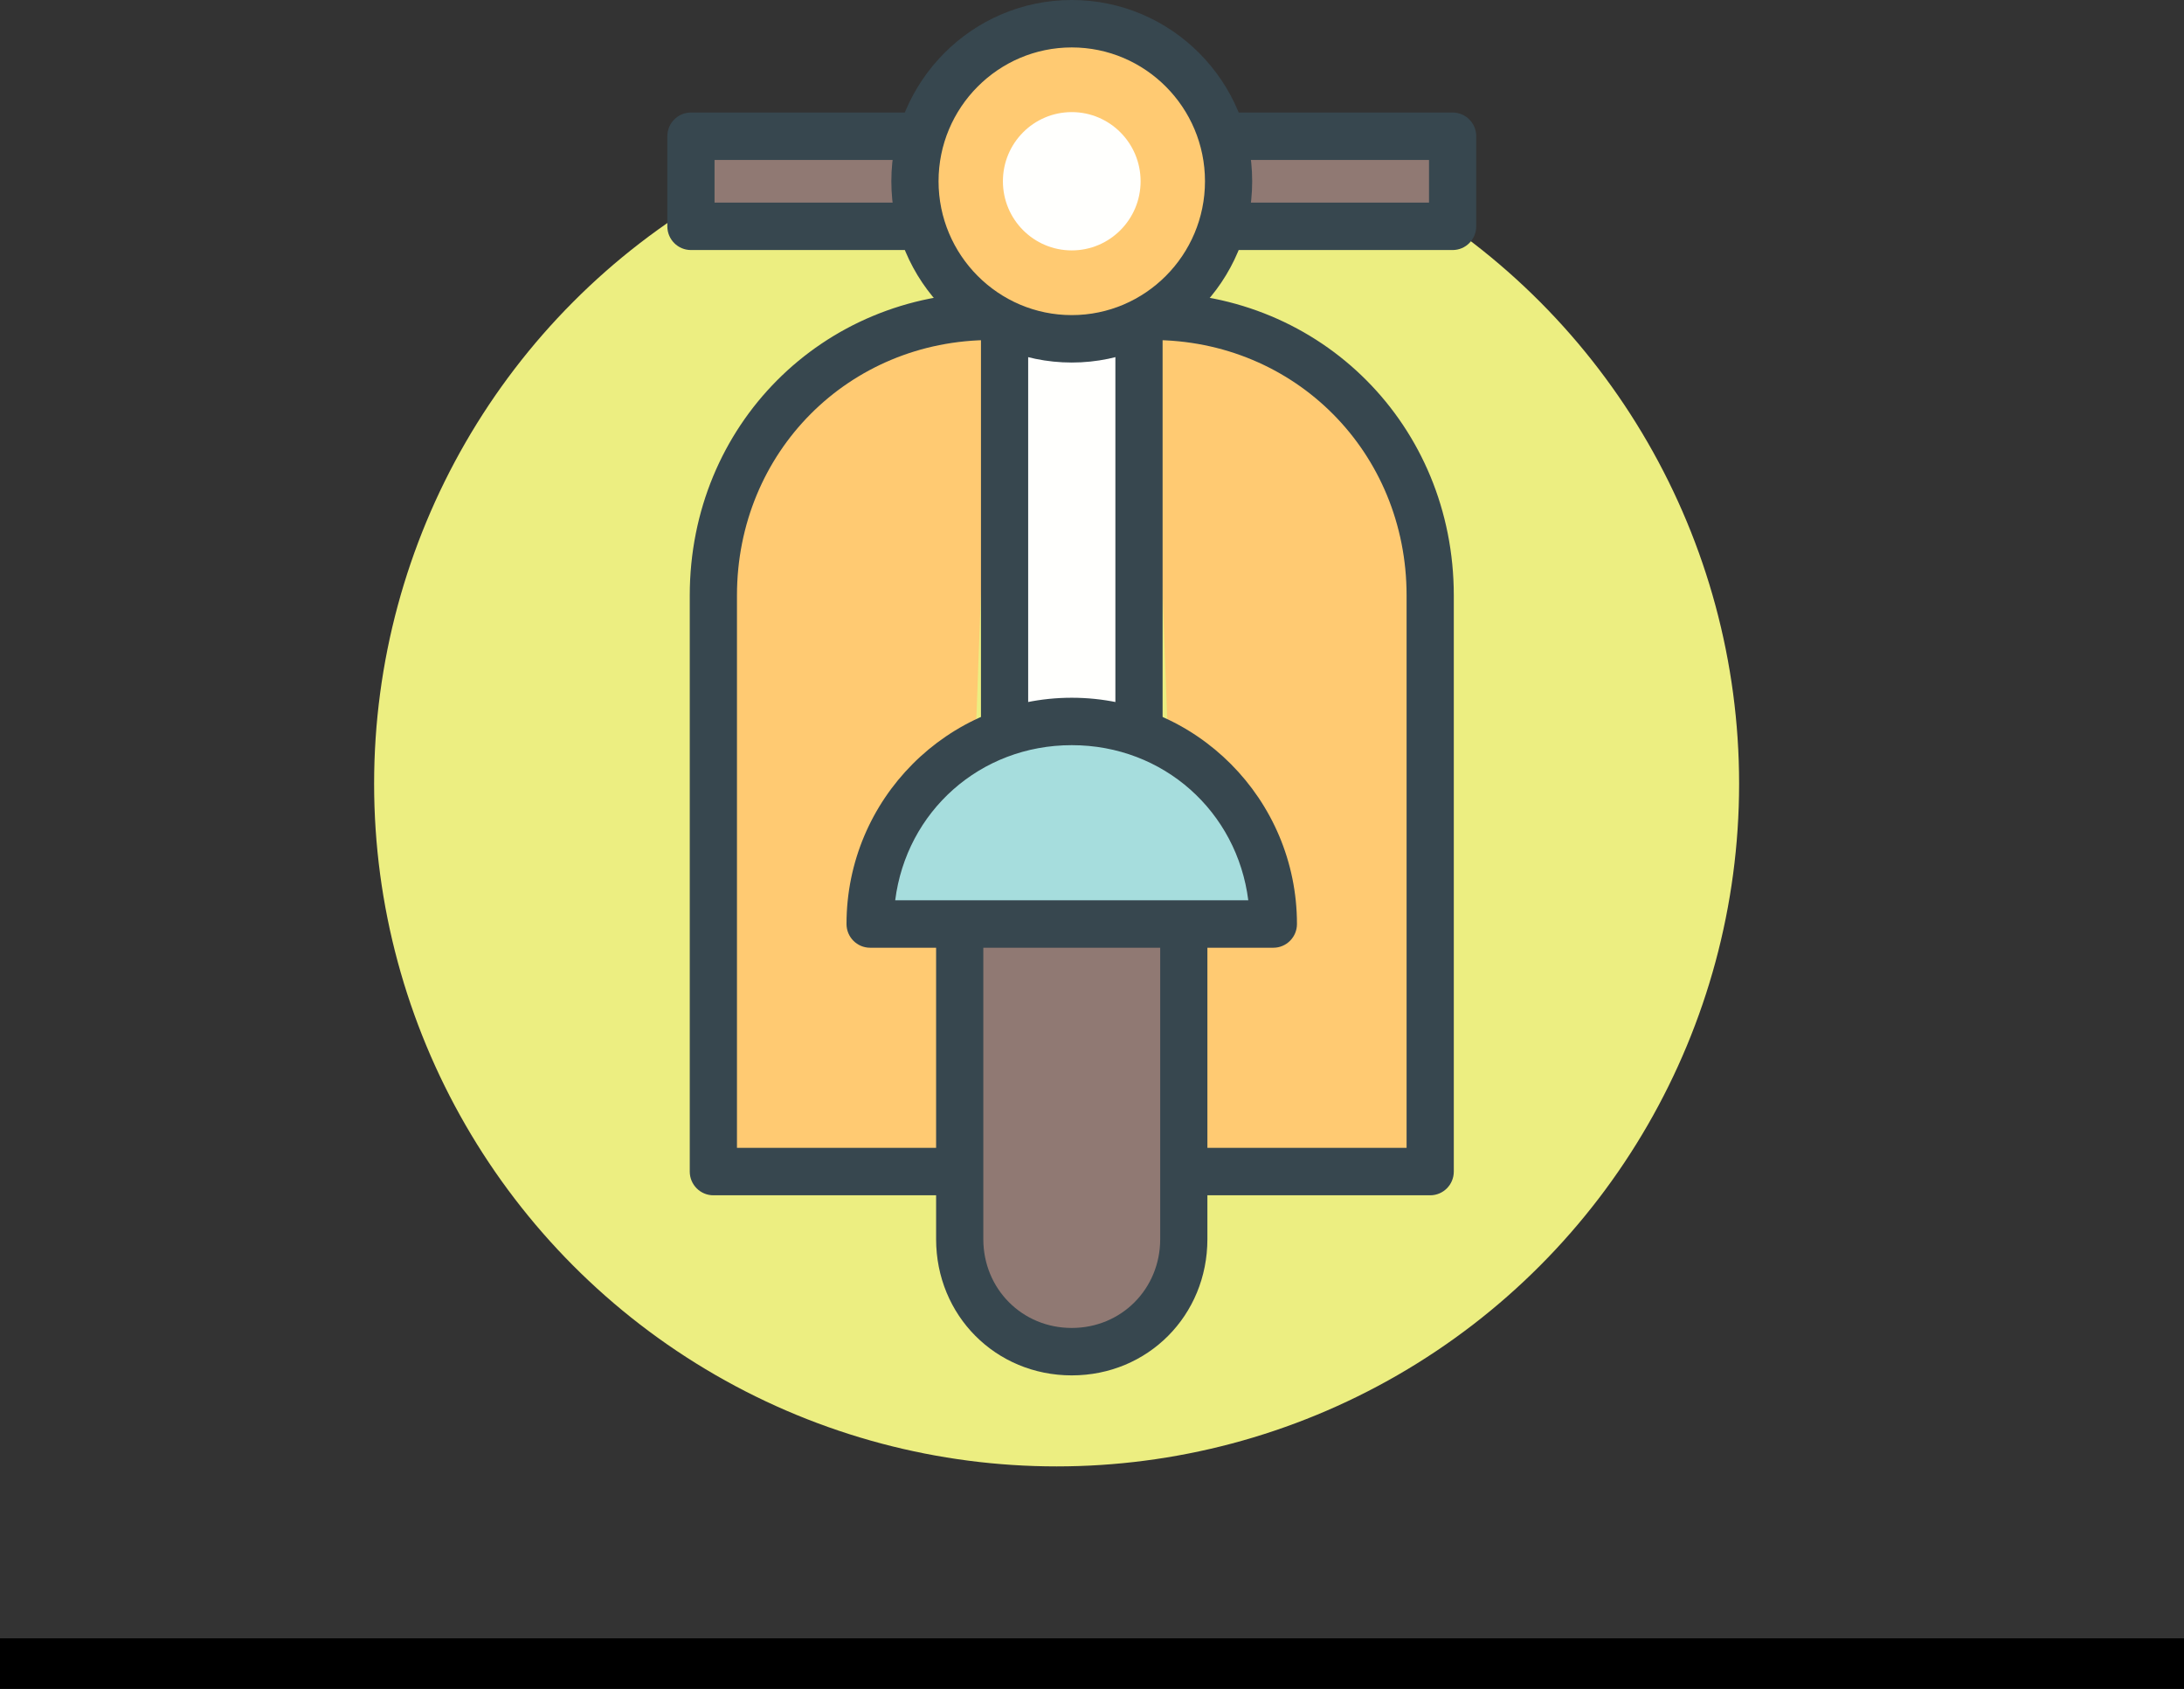 <svg width="216" height="167" viewBox="0 0 216 167" fill="none"
  xmlns="http://www.w3.org/2000/svg">
  <rect x="0" y="0" width="216" height="167" fill="#333333" stroke="none"/>
  <circle cx="104.5" cy="77.5" r="67.5" fill="#ECEE81"/>
  <path d="M98.286 30.153H113.714V74.835H98.286V30.153Z" fill="#FFFFFD"/>
  <path d="M94.916 115.847H70.552V58.879C70.552 43.519 82.734 31.277 98.024 31.277" fill="#FFCA72"/>
  <path d="M94.917 118.192H70.553C69.262 118.192 68.218 117.141 68.218 115.847V58.879C68.218 42.087 81.31 28.933 98.024 28.933C99.314 28.933 100.358 29.982 100.358 31.277C100.358 32.572 99.314 33.622 98.024 33.622C83.929 33.622 72.887 44.717 72.887 58.879V113.502H94.917C96.207 113.502 97.251 114.553 97.251 115.847C97.251 117.141 96.207 118.192 94.917 118.192Z" fill="#37474F"/>
  <path d="M113.976 31.277C129.263 31.277 141.447 43.519 141.447 58.879V115.847H117.079" fill="#FFCA72"/>
  <path d="M141.448 118.192H117.079C115.789 118.192 114.745 117.141 114.745 115.847C114.745 114.553 115.789 113.502 117.079 113.502H139.113V58.879C139.113 44.717 128.071 33.622 113.976 33.622C112.686 33.622 111.642 32.572 111.642 31.277C111.642 29.982 112.686 28.933 113.976 28.933C130.69 28.933 143.782 42.087 143.782 58.879V115.847C143.782 117.141 142.738 118.192 141.448 118.192Z" fill="#37474F"/>
  <path d="M99.353 74.799C98.063 74.799 97.019 73.748 97.019 72.454V31.948C97.019 30.653 98.063 29.604 99.353 29.604C100.643 29.604 101.687 30.653 101.687 31.948V72.454C101.687 73.748 100.643 74.799 99.353 74.799Z" fill="#37474F"/>
  <path d="M112.647 74.799C111.357 74.799 110.313 73.748 110.313 72.454V31.948C110.313 30.653 111.357 29.604 112.647 29.604C113.938 29.604 114.982 30.653 114.982 31.948V72.454C114.982 73.748 113.938 74.799 112.647 74.799Z" fill="#37474F"/>
  <path d="M91.158 22.379H68.335V13.471H91.158" fill="#907973"/>
  <path d="M91.158 24.724H68.334C67.044 24.724 66 23.674 66 22.379V13.471C66 12.176 67.044 11.127 68.334 11.127H91.158C92.448 11.127 93.492 12.176 93.492 13.471C93.492 14.766 92.448 15.816 91.158 15.816H70.669V20.034H91.158C92.448 20.034 93.492 21.084 93.492 22.379C93.492 23.674 92.448 24.724 91.158 24.724Z" fill="#37474F"/>
  <path d="M120.843 22.379H143.666V13.471H120.843" fill="#907973"/>
  <path d="M143.666 24.724H120.843C119.552 24.724 118.508 23.674 118.508 22.379C118.508 21.084 119.552 20.034 120.843 20.034H141.331V15.816H120.843C119.552 15.816 118.508 14.766 118.508 13.471C118.508 12.176 119.552 11.127 120.843 11.127H143.666C144.956 11.127 146 12.176 146 13.471V22.379C146 23.674 144.956 24.724 143.666 24.724Z" fill="#37474F"/>
  <path d="M117.079 91.368V122.524C117.079 128.762 112.205 133.655 105.998 133.655C99.795 133.655 94.916 128.762 94.916 122.524V91.368" fill="#907973"/>
  <path d="M105.998 136C98.475 136 92.582 130.081 92.582 122.524V91.368C92.582 90.074 93.627 89.023 94.917 89.023C96.207 89.023 97.251 90.074 97.251 91.368V122.524C97.251 127.45 101.092 131.31 105.998 131.31C110.904 131.31 114.745 127.45 114.745 122.524V91.368C114.745 90.074 115.789 89.023 117.079 89.023C118.369 89.023 119.413 90.074 119.413 91.368V122.524C119.413 130.081 113.521 136 105.998 136Z" fill="#37474F"/>
  <path d="M105.998 2.345C114.567 2.345 121.508 9.32 121.508 17.923C121.508 26.528 114.567 33.503 105.998 33.503C97.433 33.503 90.49 26.528 90.49 17.923C90.49 9.32 97.433 2.345 105.998 2.345Z" fill="#FFCA72"/>
  <path d="M105.998 35.848C96.159 35.848 88.155 27.807 88.155 17.923C88.155 8.04 96.159 0 105.998 0C115.836 0 123.842 8.04 123.842 17.923C123.842 27.807 115.836 35.848 105.998 35.848ZM105.998 4.69C98.733 4.69 92.824 10.626 92.824 17.923C92.824 25.221 98.733 31.158 105.998 31.158C113.263 31.158 119.174 25.221 119.174 17.923C119.174 10.626 113.263 4.69 105.998 4.69Z" fill="#37474F"/>
  <path d="M105.998 11.085C109.757 11.085 112.807 14.147 112.807 17.923C112.807 21.701 109.757 24.76 105.998 24.76C102.236 24.76 99.189 21.701 99.189 17.923C99.189 14.147 102.236 11.085 105.998 11.085Z" fill="#FFFFFD"/>
  <path d="M105.997 71.339C94.916 71.339 86.056 80.239 86.056 91.368H125.937C125.937 80.239 117.079 71.339 105.997 71.339Z" fill="#A6DDDD"/>
  <path d="M125.937 93.713H86.055C84.765 93.713 83.721 92.662 83.721 91.368C83.721 79.03 93.715 68.994 105.997 68.994C118.28 68.994 128.271 79.03 128.271 91.368C128.271 92.662 127.227 93.713 125.937 93.713ZM88.536 89.023H123.457C122.347 80.255 115.077 73.683 105.997 73.683C96.918 73.683 89.646 80.255 88.536 89.023Z" fill="#37474F"/>
  <line y1="164.5" x2="216" y2="164.5" stroke="black" stroke-width="5"/>
</svg>